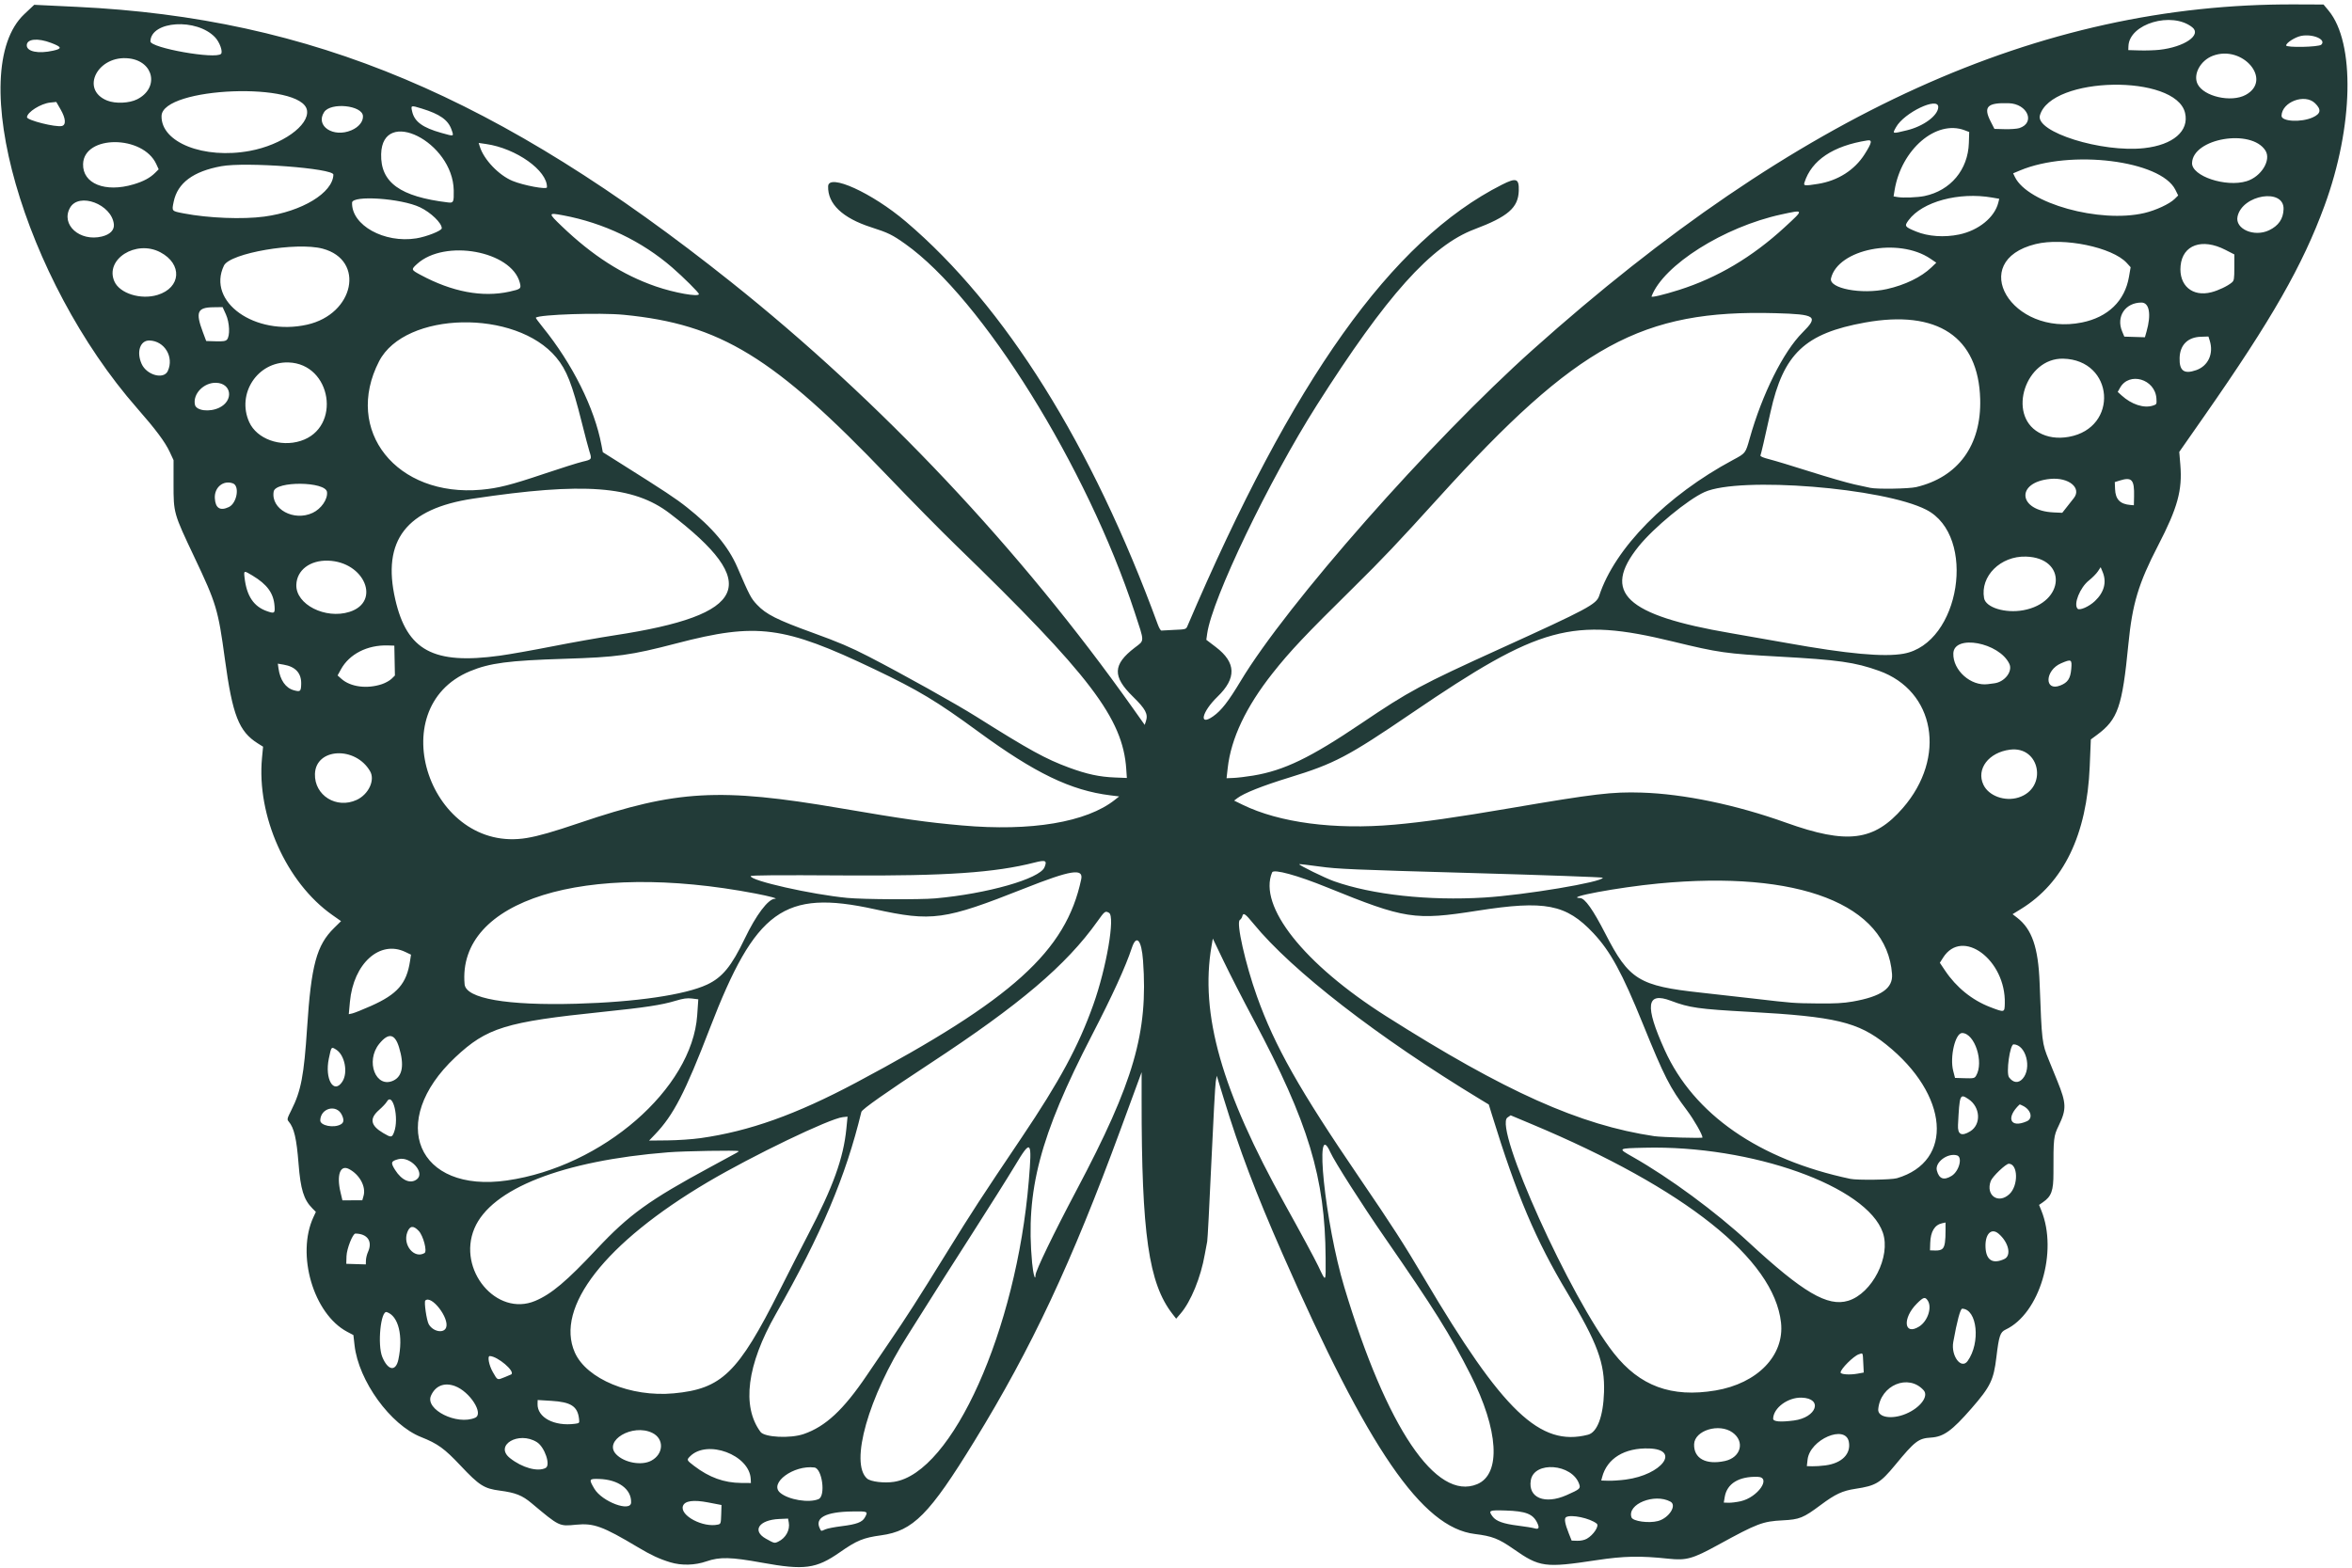 <svg xmlns="http://www.w3.org/2000/svg" width="372" height="248" viewBox="0 0 372 248" fill="none">
  <path d="M106.005 247.144C104.295 246.626 102.985 246.016 100.858 244.746C95.317 241.439 93.902 240.925 91.107 241.202C88.429 241.468 88.484 241.495 84.083 237.805C82.585 236.549 81.552 236.14 79.04 235.806C76.554 235.476 75.805 234.997 72.829 231.84C70.284 229.139 69.24 228.385 66.587 227.33C61.754 225.409 56.718 218.455 56.078 212.819L55.894 211.2L54.921 210.686C49.585 207.868 46.818 198.45 49.583 192.523L49.959 191.717L49.395 191.148C48.04 189.782 47.535 188.144 47.22 184.096C46.91 180.113 46.515 178.423 45.656 177.415C45.375 177.086 45.406 176.956 46.094 175.589C47.618 172.557 48.077 170.149 48.572 162.592C49.22 152.679 50.071 149.528 52.829 146.815L53.942 145.719L52.559 144.747C45.295 139.636 40.57 129.072 41.441 119.888L41.609 118.123L40.786 117.608C37.777 115.721 36.774 113.156 35.567 104.258C34.504 96.421 34.227 95.495 30.742 88.14C27.452 81.195 27.445 81.171 27.448 76.557L27.45 72.794L26.845 71.494C26.118 69.928 24.629 67.93 21.715 64.61C3.782 44.176 -5.665 11.199 3.845 2.236L5.411 0.76L12.212 1.087C49.337 2.869 78.798 15.268 115.625 44.611C139.317 63.488 161.34 86.852 179.197 112.058L181.051 114.673L181.243 114.094C181.617 112.963 181.195 112.165 179.176 110.19C175.924 107.007 175.995 105.132 179.468 102.464C181.055 101.245 181.055 101.71 179.469 96.876C171.915 73.844 155.327 47.206 143.172 38.584C141.13 37.136 140.486 36.821 137.796 35.956C133.251 34.495 130.895 32.251 130.98 29.466C131.045 27.376 137.916 30.502 143.28 35.06C158.977 48.399 172.713 70.376 183.131 98.813C183.327 99.35 183.58 99.772 183.693 99.752C183.806 99.731 184.727 99.682 185.74 99.642C187.493 99.573 187.593 99.546 187.794 99.073C204.454 60.035 220.132 38.023 237.552 29.217C239.831 28.065 240.273 28.226 240.213 30.186C240.131 32.861 238.504 34.273 233.202 36.27C226.371 38.844 219.278 46.761 208.28 64.082C200.668 76.07 191.705 94.75 190.933 100.232L190.795 101.214L192.303 102.363C195.514 104.809 195.599 107.277 192.574 110.205C190.063 112.636 189.544 114.964 191.882 113.312C193.176 112.397 194.27 110.992 196.241 107.714C203.551 95.555 226.328 69.721 242.452 55.301C284.304 17.874 322.565 0.534 362.95 0.697L367.499 0.715L368.299 1.679C372.515 6.767 372.241 20.024 367.661 32.521C364.183 42.01 359.324 50.519 348.674 65.768L344.68 71.487L344.849 73.531C345.182 77.561 344.422 80.323 341.333 86.293C338.224 92.303 337.255 95.521 336.632 101.901C335.667 111.804 334.975 113.807 331.679 116.246L330.694 116.975L330.517 121.257C330.073 132.023 326.387 139.66 319.631 143.809L318.315 144.618L319.027 145.167C321.382 146.983 322.383 149.881 322.592 155.497C322.941 164.839 322.964 165.035 324.045 167.684C324.377 168.498 324.985 169.993 325.397 171.007C326.836 174.547 326.864 175.475 325.612 178.07C324.802 179.748 324.77 180.034 324.78 185.57C324.786 188.373 324.464 189.261 323.105 190.196L322.504 190.61L322.86 191.485C325.517 198.014 322.586 207.807 317.218 210.334C316.35 210.743 316.158 211.319 315.751 214.729C315.325 218.303 314.802 219.376 311.819 222.798C308.724 226.348 307.414 227.292 305.406 227.418C303.424 227.542 302.874 227.964 299.72 231.788C297.392 234.609 296.679 235.036 293.474 235.519C291.398 235.833 290.287 236.351 287.955 238.09C285.215 240.135 284.619 240.376 281.953 240.51C278.796 240.669 277.931 240.998 271.745 244.391C267.707 246.605 266.724 246.88 263.909 246.581C259.41 246.102 256.839 246.154 252.493 246.813C244.35 248.048 243.522 247.937 239.401 245.057C237.036 243.405 236.014 243.008 233.256 242.669C224.912 241.642 216.448 229.31 202.862 198.386C198.573 188.624 196.048 181.951 193.539 173.75L192.448 170.182L192.287 171.106C192.199 171.614 191.884 177.407 191.588 183.977C191.292 190.548 190.998 196.14 190.935 196.403C190.872 196.667 190.702 197.573 190.557 198.418C189.932 202.052 188.357 205.907 186.719 207.807L186.027 208.611L185.446 207.865C181.676 203.019 180.551 195.205 180.561 173.924L180.563 169.614L177.243 178.646C169.464 199.806 163.18 213.207 154.107 227.992C146.993 239.584 144.413 242.188 139.362 242.878C136.55 243.261 135.522 243.683 132.836 245.559C129.079 248.18 127.227 248.428 120.508 247.206C115.608 246.315 113.831 246.272 111.751 246.994C109.913 247.633 107.797 247.689 106.007 247.146L106.005 247.144ZM123.086 243.88C124.286 243.309 124.981 242.036 124.753 240.826L124.642 240.233L123.234 240.296C120.038 240.438 118.887 242.156 121.143 243.416C122.467 244.155 122.494 244.162 123.086 243.88ZM130.548 241.933C130.862 241.793 132.024 241.567 133.132 241.431C135.473 241.142 136.369 240.807 136.784 240.064C137.33 239.084 137.291 239.066 134.726 239.107C130.581 239.172 128.827 240.108 129.67 241.804C129.895 242.256 129.841 242.248 130.548 241.933ZM113.585 241.174C113.992 241.079 114.027 240.964 114.069 239.578L114.115 238.084L112 237.677C109.662 237.228 108.306 237.418 108.018 238.235C107.484 239.75 111.23 241.727 113.585 241.174ZM250.982 243.418C252.034 242.821 252.976 241.381 252.544 241.031C251.482 240.169 248.495 239.534 247.702 240.001C247.368 240.198 247.504 241.022 248.129 242.59L248.578 243.716L249.47 243.743C250.009 243.76 250.608 243.631 250.982 243.418L250.982 243.418ZM99.819 237.682C99.884 235.579 97.814 234.057 94.761 233.963C93.148 233.913 93.109 233.991 94.003 235.506C95.218 237.565 99.77 239.268 99.819 237.682ZM243.135 240.907C242.457 239.494 241.326 239.054 238.112 238.955C235.51 238.875 235.362 238.944 236.073 239.905C236.619 240.644 237.78 241.061 240.085 241.348C241.219 241.489 242.399 241.681 242.706 241.774C243.384 241.981 243.519 241.708 243.135 240.907ZM129.469 237.148C130.62 236.651 130.04 232.304 128.802 232.149C125.517 231.735 121.61 234.614 123.385 236.14C124.69 237.26 127.957 237.802 129.469 237.148ZM262.229 240.619C263.966 240.158 265.269 238.134 264.204 237.553C261.684 236.179 257.31 237.945 258.043 240.041C258.259 240.658 260.775 241.006 262.229 240.619ZM118.737 233.965C118.552 230.153 111.854 227.656 109.141 230.388C108.575 230.958 108.589 230.988 109.81 231.919C112.181 233.728 114.528 234.575 117.221 234.594L118.767 234.605L118.737 233.965ZM141.401 234.417C150.624 233.008 160.749 210.41 162.714 186.85C163.26 180.31 163.088 180.121 160.519 184.419C159.538 186.06 156.387 191.065 153.518 195.54C150.649 200.015 147.725 204.614 147.02 205.76C146.315 206.905 144.756 209.379 143.555 211.257C137.349 220.964 134.373 231.463 137.137 233.899C137.704 234.399 139.832 234.658 141.401 234.418L141.401 234.417ZM86.306 232.219C87.125 231.782 86.149 228.913 84.92 228.142C82.03 226.331 78.119 228.647 80.66 230.665C82.59 232.197 85.069 232.88 86.306 232.219ZM247.787 236.519C249.891 235.585 250.011 235.479 249.769 234.774C248.659 231.548 242.63 231.079 242.116 234.178C241.657 236.948 244.333 238.052 247.787 236.519ZM275.316 237.487C278.032 236.872 280.238 233.686 277.989 233.625C275.021 233.545 273.147 234.692 272.79 236.808L272.639 237.703L273.397 237.726C273.814 237.739 274.678 237.631 275.316 237.487ZM102.999 231.077C104.981 230.023 105.079 227.613 103.177 226.68C100.051 225.145 95.375 227.92 97.462 230.071C98.75 231.399 101.467 231.892 102.999 231.077ZM233.636 234.786C237.453 233.195 237.033 226.216 232.594 217.48C229.331 211.057 226.861 207.108 219.05 195.821C215.418 190.574 211.072 183.76 210.403 182.265C207.807 176.466 209.579 193.519 212.623 203.632C219.326 225.901 227.144 237.493 233.634 234.788L233.636 234.786ZM257.139 234.06C262.878 233.299 265.865 229.293 260.809 229.138C256.936 229.019 254.17 230.715 253.397 233.685L253.259 234.212L254.374 234.246C254.987 234.265 256.231 234.181 257.139 234.061L257.139 234.06ZM127.125 226.855C130.57 225.666 133.397 223.038 137.077 217.6C137.847 216.462 139.405 214.169 140.538 212.506C143.511 208.144 145.024 205.784 149.819 198.03C153.826 191.549 155.121 189.56 161.579 179.965C167.61 171.003 170.578 165.503 172.911 158.969C175.005 153.103 176.399 144.978 175.409 144.41C174.809 144.065 174.736 144.119 173.564 145.765C168.619 152.707 161.324 158.902 147.108 168.233C140.139 172.807 136.337 175.487 136.239 175.894C133.76 186.144 129.939 195.171 122.691 207.905C118.137 215.904 117.288 222.469 120.284 226.519C120.927 227.389 124.998 227.589 127.126 226.855L127.125 226.855ZM288.702 231.82C291.311 231.48 292.78 230.006 292.42 228.091C291.892 225.281 286.257 227.708 285.892 230.903L285.775 231.933L286.62 231.957C287.085 231.971 288.021 231.908 288.702 231.82L288.702 231.82ZM272.821 231.121C275.351 230.568 276.021 228.049 274.021 226.612C271.901 225.09 268.013 226.281 267.946 228.474C267.876 230.721 269.822 231.777 272.821 231.121L272.821 231.121ZM90.952 225.234C91.646 225.141 91.662 225.12 91.58 224.435C91.345 222.468 90.306 221.795 87.212 221.606L85.041 221.473L85.022 222.078C84.956 224.236 87.657 225.674 90.952 225.234ZM75.149 224.281C76.573 223.665 74.314 220.133 71.942 219.265C70.264 218.65 68.851 219.224 68.162 220.799C67.205 222.988 72.283 225.519 75.149 224.281ZM251.169 226.963C252.625 226.588 253.58 224.045 253.697 220.229C253.838 215.64 252.678 212.496 247.9 204.524C242.9 196.182 239.873 189.034 235.979 176.376L235.471 174.727L234.143 173.922C217.941 164.103 204.348 153.575 198.271 146.14C196.939 144.51 196.631 144.308 196.482 144.967C196.437 145.167 196.261 145.425 196.09 145.541C195.498 145.946 196.963 152.466 198.805 157.623C201.614 165.489 205.51 172.385 215.052 186.379C220.152 193.858 222.063 196.825 225.233 202.186C237.735 223.329 243.584 228.918 251.168 226.964L251.169 226.963ZM106.543 220.422C114.152 219.718 116.727 217.219 123.297 204.16C124.848 201.077 126.874 197.109 127.799 195.341C131.765 187.761 133.402 183.229 133.864 178.551L134.052 176.646L133.294 176.727C131.213 176.949 119.02 182.816 111.937 187.003C95.71 196.595 87.749 206.802 90.916 213.957C92.773 218.155 99.768 221.049 106.542 220.422L106.543 220.422ZM283.725 224.717C287.35 224.246 288.377 221.207 284.947 221.101C282.781 221.035 280.499 222.716 280.447 224.417C280.432 224.896 281.554 224.999 283.725 224.717L283.725 224.717ZM79.858 217.849C80.383 217.639 80.841 217.444 80.877 217.416C81.491 216.922 78.722 214.569 77.471 214.521C77.052 214.505 77.333 215.99 77.952 217.062C78.719 218.393 78.61 218.348 79.858 217.849ZM301.45 223.658C303.71 222.709 305.091 220.876 304.253 219.939C301.857 217.265 297.427 219.1 297.069 222.916C296.946 224.225 299.194 224.606 301.45 223.658ZM63.009 215.075C63.799 211.333 63.029 208.181 61.175 207.568C60.217 207.251 59.669 212.746 60.467 214.672C61.361 216.827 62.598 217.023 63.009 215.075ZM271.305 219.971C277.979 218.855 282.266 214.413 281.689 209.212C280.577 199.176 266.554 188.017 242.257 177.832L238.929 176.437L238.422 176.79C236.196 178.337 248.383 205.342 255.241 214.058C259.35 219.281 264.373 221.129 271.306 219.969L271.305 219.971ZM70.562 210.004C71.103 208.525 68.244 204.82 67.268 205.736C67.043 205.947 67.475 208.902 67.817 209.494C68.495 210.669 70.202 210.986 70.562 210.004ZM293.8 217.306L294.778 217.128L294.703 215.646C294.615 213.884 294.679 214.008 293.982 214.247C293.158 214.529 291.129 216.556 291.112 217.115C291.102 217.429 292.558 217.532 293.8 217.306ZM311.212 215.3C313.277 212.405 312.725 207.105 310.351 207.026C310.057 207.017 309.528 208.985 308.935 212.296C308.539 214.505 310.209 216.707 311.212 215.3ZM84.639 205.799C87.209 204.719 89.607 202.7 94.403 197.579C99.473 192.163 102.693 189.84 112.376 184.611C117.199 182.006 116.895 182.179 116.788 182.1C116.576 181.946 108.232 182.087 105.68 182.289C88.971 183.609 77.68 188.046 75.032 194.334C72.275 200.879 78.543 208.36 84.639 205.799L84.639 205.799ZM303.542 209.849C304.894 209 305.611 206.828 304.898 205.743C304.48 205.106 304.213 205.181 303.168 206.23C300.851 208.555 301.14 211.36 303.542 209.849ZM57.878 199.372C57.889 199.014 58.038 198.413 58.209 198.038C58.963 196.383 58.118 195.159 56.212 195.145C55.788 195.142 54.841 197.549 54.804 198.723L54.767 199.928L57.858 200.023L57.878 199.372ZM292.323 205.772C296.107 204.615 299.083 198.77 297.802 195.013C295.293 187.656 277.048 181.146 260.11 181.564C255.799 181.671 255.827 181.648 258.27 183.034C264.058 186.317 271.367 191.702 276.579 196.525C285.166 204.471 289.074 206.766 292.323 205.772L292.323 205.772ZM163.781 201.708C163.803 201.003 166.641 195.132 170.29 188.241C179.345 171.145 181.608 163.326 180.788 151.981C180.549 148.677 179.744 147.753 179.016 149.949C178.021 152.95 175.969 157.439 172.679 163.809C164.464 179.714 162.191 188.366 163.239 199.747C163.4 201.493 163.749 202.756 163.781 201.709L163.781 201.708ZM67.146 198.226C67.597 197.959 66.95 195.489 66.227 194.722C65.384 193.827 64.819 193.892 64.424 194.928C63.656 196.942 65.513 199.193 67.146 198.226ZM209.664 198.957C209.587 186.299 206.952 177.589 198.282 161.317C196.643 158.242 194.519 154.095 193.563 152.103L191.823 148.479L191.624 149.631C189.763 160.423 193.192 172.495 203.247 190.553C205.583 194.747 207.943 199.122 208.493 200.275C209.754 202.922 209.688 202.996 209.664 198.957L209.664 198.957ZM317.008 199.174C318.177 198.635 317.704 196.531 316.106 195.167C314.941 194.171 313.93 195.239 314.037 197.353C314.139 199.369 315.188 200.012 317.008 199.174ZM307.255 197.517C307.598 197.162 307.721 196.359 307.715 194.526L307.711 193.395L307.175 193.511C305.986 193.769 305.346 194.831 305.29 196.637L305.254 197.799L306.094 197.825C306.654 197.842 307.041 197.74 307.255 197.517ZM57.504 189.164C57.913 187.706 56.863 185.791 55.179 184.924C53.802 184.216 53.207 185.892 53.861 188.635L54.16 189.89L55.732 189.883L57.304 189.876L57.504 189.164ZM65.932 186.557C67.293 185.499 64.888 182.874 63.014 183.372C61.827 183.687 61.758 183.917 62.498 185.089C63.542 186.744 64.929 187.337 65.932 186.557ZM80.219 186.738C95.281 184.564 109.467 172.231 110.271 160.612L110.445 158.088L109.449 157.961C108.686 157.864 108.075 157.949 106.83 158.324C104.625 158.989 102.062 159.378 95.282 160.079C79.969 161.661 76.994 162.579 72.009 167.258C61.179 177.425 65.972 188.797 80.218 186.74L80.219 186.738ZM317.827 188.89C319.255 187.537 319.187 184.142 317.731 184.097C317.257 184.083 315.121 186.124 314.859 186.841C314.027 189.119 316.085 190.539 317.827 188.89ZM62.323 179.113C63.167 176.916 62.119 172.596 61.159 174.314C61.027 174.55 60.484 175.125 59.952 175.593C58.39 176.965 58.595 178.057 60.638 179.258C61.869 179.982 61.993 179.972 62.323 179.113ZM300.021 186.388C309.095 183.721 308.254 173.176 298.332 165.241C293.873 161.674 290.323 160.825 276.737 160.073C268.577 159.622 267.237 159.433 264.275 158.316C260.384 156.848 260.107 159.06 263.297 166.116C267.892 176.278 278.207 183.437 292.65 186.488C293.747 186.72 299.14 186.647 300.02 186.388L300.021 186.388ZM110.792 180.048C118.506 178.96 125.893 176.324 135.399 171.266C160.167 158.089 168.6 150.471 171.007 139.101C171.386 137.31 169.38 137.633 162.011 140.55C149.338 145.566 147.446 145.828 138.299 143.823C123.981 140.686 119.479 143.944 112.281 162.651C108.354 172.858 106.52 176.409 103.608 179.448L102.665 180.432L105.564 180.404C107.158 180.389 109.512 180.229 110.793 180.048L110.792 180.048ZM308.666 186.024C309.862 185.294 310.453 183.037 309.518 182.772C308.027 182.35 305.998 183.881 306.34 185.171C306.691 186.499 307.44 186.773 308.666 186.024ZM53.917 177.862C54.392 177.586 54.435 177.138 54.062 176.361C53.236 174.638 50.714 175.277 50.654 177.224C50.627 178.076 52.814 178.503 53.917 177.862ZM269.272 179.952C269.264 179.476 267.913 177.117 266.801 175.636C264.103 172.045 263.245 170.362 259.857 162.012C256.554 153.871 254.709 150.489 252.01 147.618C247.695 143.029 244.379 142.389 233.643 144.073C223.737 145.627 222.229 145.393 209.95 140.399C205.185 138.461 201.442 137.437 201.203 138.005C198.961 143.34 206.21 152.494 219.207 160.739C238.085 172.715 249.863 177.987 261.646 179.736C262.813 179.909 269.273 180.092 269.271 179.952L269.272 179.952ZM54.146 171.109C55.076 169.687 54.536 166.898 53.164 166.041C52.395 165.561 52.413 165.538 52.011 167.454C51.33 170.695 52.786 173.189 54.146 171.109ZM311.606 178.975C313.386 177.888 313.236 175.125 311.329 173.866C309.982 172.977 309.931 173.104 309.684 177.964C309.606 179.479 310.237 179.811 311.606 178.975ZM62.237 170.934C63.663 170.253 63.963 168.459 63.114 165.679C62.452 163.509 61.446 163.328 59.989 165.117C57.746 167.871 59.444 172.268 62.237 170.934ZM320.565 177.382C321.545 176.951 321.277 175.665 320.067 174.993C319.745 174.814 319.452 174.695 319.417 174.728C317.2 176.83 317.939 178.536 320.565 177.382ZM319.902 170.656C321.4 168.986 320.433 165.27 318.484 165.21C317.89 165.192 317.259 169.763 317.762 170.434C318.425 171.317 319.233 171.401 319.902 170.656ZM312.537 170.189C313.82 168.058 312.345 163.481 310.354 163.417C309.261 163.382 308.354 167.193 308.927 169.412L309.213 170.521L310.747 170.568C312.136 170.611 312.304 170.575 312.537 170.189ZM58.661 159.142C62.853 157.28 64.309 155.61 64.852 152.039L65.006 151.023L64.115 150.597C60.07 148.66 55.903 152.412 55.343 158.493L55.164 160.441L55.727 160.318C56.038 160.25 57.357 159.721 58.661 159.142ZM91.147 158.786C100.555 158.525 108.366 157.38 111.835 155.755C114.25 154.623 115.7 152.853 117.794 148.48C119.584 144.743 121.5 142.205 122.545 142.185C123.177 142.173 121.768 141.787 119.514 141.355C92.392 136.16 72.297 142.423 73.483 155.703C73.684 157.964 80.145 159.092 91.147 158.786ZM317.086 158.751C317.272 151.839 310.352 146.703 307.32 151.503L306.812 152.307L307.641 153.544C309.423 156.206 311.927 158.229 314.796 159.326C317.06 160.191 317.048 160.195 317.086 158.751ZM293.025 158.441C297.539 157.649 299.412 156.343 299.251 154.1C298.459 143.059 284.494 137.643 262.289 139.766C255.977 140.369 247.285 141.985 249.917 142.067C250.673 142.09 251.959 143.906 253.901 147.689C257.65 154.996 259.22 155.967 268.994 157.028C271.061 157.252 274.79 157.672 277.28 157.961C283.716 158.708 283.567 158.696 287.505 158.741C290.159 158.772 291.582 158.695 293.025 158.441L293.025 158.441ZM147.92 142.12C156.117 141.393 164.439 139.025 165.197 137.205C165.647 136.126 165.386 136.001 163.626 136.451C157.377 138.051 149.565 138.587 133.915 138.491C122.67 138.422 118.737 138.451 118.732 138.603C118.71 139.328 128.352 141.501 133.999 142.043C136.523 142.286 145.494 142.335 147.919 142.12L147.92 142.12ZM234.748 141.988C241.133 141.599 253.483 139.534 253.504 138.852C253.507 138.764 244.141 138.428 232.691 138.105C213.896 137.575 211.566 137.476 208.716 137.081C206.979 136.84 205.527 136.672 205.49 136.707C205.354 136.834 209.554 138.896 210.978 139.401C217.029 141.548 225.979 142.522 234.746 141.988L234.748 141.988ZM83.339 132.562C85.203 132.249 87.451 131.604 91.728 130.156C107.03 124.974 113.829 124.594 132.89 127.853C143.107 129.599 146.456 130.074 152.143 130.58C163.06 131.552 171.856 130.08 176.33 126.531L177.012 125.991L175.603 125.816C169.363 125.043 163.699 122.309 154.726 115.739C148.145 110.919 145.287 109.201 138.297 105.863C123.945 99.009 119.718 98.457 106.986 101.78C99.756 103.666 97.625 103.959 89.239 104.22C80.45 104.494 77.466 104.886 74.35 106.177C60.198 112.04 68.065 135.131 83.339 132.563L83.339 132.562ZM56.405 126.544C58.287 125.68 59.352 123.419 58.54 122.013C56.221 117.998 49.935 118.305 49.813 122.439C49.713 125.832 53.212 128.011 56.405 126.544ZM220.503 130.461C225.09 130.055 230.268 129.317 239.016 127.823C252.195 125.572 254.984 125.242 259.631 125.385C266.318 125.591 274.583 127.311 282.476 130.14C292.154 133.608 296.402 133.073 300.969 127.813C307.908 119.821 306.065 109.284 297.175 106.113C293.373 104.757 290.785 104.39 281.362 103.871C272.963 103.408 271.845 103.25 264.613 101.491C248.639 97.608 243.606 98.983 223.368 112.759C213.153 119.713 211.081 120.803 203.909 123.004C199.689 124.299 196.736 125.473 195.687 126.273L195.192 126.651L196.526 127.303C202.342 130.145 211.068 131.295 220.503 130.46L220.503 130.461ZM178.134 121.67C177.585 113.624 172.439 106.861 151.183 86.253C148.81 83.952 144.003 79.072 140.499 75.407C122.379 56.449 113.937 51.283 98.646 49.798C94.913 49.435 85.322 49.749 84.741 50.253C84.703 50.286 85.195 50.961 85.836 51.752C90.547 57.566 94.031 64.56 95.129 70.405L95.341 71.535L98.105 73.276C105.238 77.766 106.813 78.809 108.637 80.249C112.653 83.421 115.194 86.438 116.612 89.721C118.586 94.288 118.773 94.644 119.739 95.669C121.168 97.186 122.907 98.059 128.618 100.128C132.583 101.564 134.553 102.403 137.331 103.835C142.713 106.609 151.2 111.347 154.413 113.369C162.796 118.646 165.39 120.072 169.088 121.434C171.912 122.473 173.877 122.897 176.325 122.995L178.228 123.071L178.132 121.669L178.134 121.67ZM198.207 122.693C203.094 121.883 207.234 119.883 215.293 114.444C222.912 109.3 224.701 108.339 237.315 102.604C251.111 96.332 252.494 95.591 252.931 94.253C255.385 86.727 263.61 78.376 274.107 72.754C276.09 71.693 276.076 71.71 276.732 69.375C278.702 62.362 282.06 55.628 285.095 52.6C287.669 50.032 287.236 49.722 280.831 49.544C259.701 48.958 249.422 54.582 227.598 78.668C221.074 85.868 218.643 88.434 214.119 92.894C206.418 100.486 204.046 103 201.285 106.492C197.075 111.817 194.704 116.821 194.18 121.485L193.997 123.111L195.135 123.063C195.76 123.037 197.143 122.87 198.207 122.694L198.207 122.693ZM319.266 126.156C323.911 124.68 322.697 117.97 317.899 118.593C314.521 119.033 312.532 121.666 313.705 124.147C314.543 125.918 317.104 126.843 319.266 126.156ZM47.638 108.2C47.683 106.494 46.74 105.458 44.853 105.141L43.942 104.987L44.047 105.742C44.301 107.58 45.177 108.834 46.451 109.189C47.504 109.481 47.606 109.396 47.638 108.2ZM60.416 108.227C60.961 108.045 61.643 107.663 61.934 107.379L62.461 106.862L62.415 104.5L62.369 102.137L61.345 102.106C58.104 102.006 55.248 103.464 53.916 105.899L53.395 106.85L53.993 107.384C55.437 108.675 58.053 109.018 60.416 108.227ZM79.042 103.726C80.572 103.515 84.32 102.851 87.369 102.25C90.419 101.649 94.837 100.864 97.188 100.505C118.322 97.282 120.542 92.371 105.913 81.204C100.194 76.838 92.354 76.252 74.829 78.882C64.254 80.469 60.378 85.487 62.517 94.823C64.371 102.917 68.553 105.17 79.041 103.725L79.042 103.726ZM315.426 108.097C317.07 107.886 318.368 106.206 317.805 105.016C316.204 101.632 309.039 100.303 308.945 103.372C308.863 106.038 311.724 108.585 314.403 108.23C314.563 108.209 315.024 108.149 315.426 108.097ZM325.86 108.442C327.036 107.984 327.462 107.348 327.593 105.856C327.73 104.287 327.628 104.227 325.995 104.926C323.422 106.026 323.291 109.442 325.86 108.442ZM43.422 95.866C43.276 93.848 42.267 92.455 39.936 91.053C38.573 90.233 38.555 90.237 38.674 91.326C38.997 94.287 40.135 95.981 42.29 96.708C43.415 97.088 43.506 97.021 43.422 95.866ZM55.282 96.793C60.305 95.196 57.655 88.871 51.889 88.693C49.023 88.605 46.939 90.194 46.868 92.524C46.772 95.623 51.467 98.005 55.282 96.793ZM301.085 103.409C310.039 101.802 312.725 84.784 304.678 80.644C297.909 77.161 275.161 75.342 269.595 77.84C266.951 79.026 261.547 83.482 259.171 86.434C253.288 93.746 257.069 97.307 273.742 100.161C276.07 100.559 280.051 101.258 282.589 101.714C292.203 103.443 297.962 103.971 301.086 103.41L301.085 103.409ZM320.004 96.538C326.619 95.334 326.971 88.24 320.426 88.05C316.41 87.934 313.178 91.147 313.809 94.628C314.078 96.109 317.152 97.057 320.004 96.538ZM331.334 95.091C332.798 93.709 333.23 92.1 332.567 90.496L332.248 89.725L331.808 90.389C331.566 90.754 330.928 91.401 330.391 91.825C328.982 92.938 327.92 95.576 328.593 96.29C328.908 96.624 330.404 95.969 331.334 95.091ZM49.455 81.13C50.809 80.492 51.849 78.982 51.722 77.84C51.533 76.152 43.581 76.07 43.287 77.753C42.804 80.526 46.474 82.536 49.455 81.13L49.455 81.13ZM36.199 80.21C37.48 79.598 37.941 76.869 36.832 76.466C35.325 75.917 33.889 77.093 33.978 78.803C34.061 80.392 34.816 80.871 36.199 80.21ZM76.137 77.47C78.799 77.23 80.801 76.723 85.985 74.977C88.677 74.07 91.467 73.191 92.184 73.024C93.609 72.692 93.629 72.662 93.227 71.418C93.075 70.949 92.53 68.884 92.016 66.83C90.485 60.721 89.63 58.542 87.986 56.559C81.603 48.857 64.049 49.227 59.96 57.149C54.301 68.11 62.717 78.683 76.137 77.47ZM326.865 80.244C327.246 79.76 327.761 79.106 328.01 78.789C329.268 77.19 327.198 75.493 324.312 75.757C318.739 76.268 319.164 80.805 324.809 81.061L326.172 81.123L326.865 80.244ZM337.531 78.53C337.592 75.863 337.178 75.413 335.232 76.028L334.481 76.265L334.526 77.376C334.591 79.004 335.321 79.753 336.968 79.885L337.499 79.928L337.531 78.53ZM47.551 69.75C54.06 67.681 52.486 57.548 45.624 57.337C40.737 57.187 37.386 62.287 39.42 66.781C40.619 69.43 44.313 70.779 47.551 69.75L47.551 69.75ZM303.069 77.055C309.707 75.487 313.387 70.438 313.194 63.164C312.933 53.285 306.439 48.957 294.975 51.023C285.468 52.736 282.069 55.956 280.031 65.18C279.084 69.467 278.544 71.796 278.441 72.043C278.376 72.196 278.844 72.4 279.843 72.653C280.668 72.861 283.583 73.743 286.321 74.613C289.059 75.483 292.208 76.392 293.317 76.633C294.426 76.874 295.55 77.118 295.814 77.175C296.891 77.407 301.929 77.324 303.069 77.055L303.069 77.055ZM34.677 64.497C36.993 63.387 36.645 60.629 34.179 60.556C32.225 60.497 30.461 62.329 30.833 64.03C31.041 64.977 33.143 65.233 34.677 64.497ZM327.219 69.106C335.171 67.678 334.385 56.926 326.315 56.74C320.393 56.604 317.429 65.555 322.45 68.414C323.814 69.191 325.436 69.426 327.219 69.106ZM26.544 58.686C27.549 56.479 26.034 53.948 23.66 53.866C22.172 53.815 21.545 55.655 22.4 57.565C23.2 59.352 25.907 60.084 26.544 58.686ZM340.489 64.171C341.11 63.976 341.125 63.947 341.066 63.039C340.865 59.957 336.76 58.753 335.309 61.35L334.946 62L335.562 62.558C337.141 63.986 339.067 64.617 340.489 64.171ZM35.896 53.728C36.408 53.149 36.32 51.03 35.729 49.729L35.209 48.584L33.704 48.606C31.206 48.642 30.902 49.378 32.083 52.531L32.613 53.946L34.117 53.992C35.28 54.028 35.683 53.968 35.896 53.728ZM48.558 51.362C56.038 49.697 57.802 41.149 51.039 39.339C46.898 38.231 36.371 40.035 35.419 42.017C32.664 47.748 40.323 53.196 48.558 51.362ZM347.353 58.557C349.262 57.887 350.149 55.946 349.494 53.87L349.294 53.235L348.086 53.274C346.025 53.342 344.797 54.564 344.734 56.609C344.671 58.661 345.435 59.23 347.353 58.557ZM24.921 46.655C28.648 45.515 28.89 41.768 25.358 39.907C21.508 37.878 16.556 41.014 18.088 44.51C18.926 46.422 22.263 47.469 24.921 46.655ZM80.58 46.136C82.378 45.738 82.467 45.66 82.212 44.704C80.873 39.687 70.337 37.775 65.968 41.756C64.999 42.639 65.01 42.675 66.505 43.481C71.495 46.176 76.301 47.082 80.58 46.136ZM110.548 46.523C110.555 46.306 108.082 43.846 106.327 42.323C101.51 38.144 95.498 35.267 89.067 34.065C86.668 33.616 86.66 33.686 88.85 35.785C93.721 40.454 98.464 43.492 103.721 45.309C106.65 46.322 110.533 47.013 110.548 46.523ZM339.5 52.465C340.278 49.738 339.953 47.865 338.701 47.865C336.148 47.864 334.662 50.078 335.642 52.422L335.99 53.253L339.247 53.353L339.5 52.465ZM329.293 51.013C333.411 50.177 336.065 47.606 336.721 43.816L336.989 42.271L336.374 41.597C334.108 39.115 326.389 37.517 321.957 38.611C311.032 41.307 318.115 53.281 329.293 51.013ZM265.56 45.866C271.635 43.938 277.151 40.664 282.28 35.939C285.369 33.093 285.381 33.137 281.747 33.923C272.661 35.891 263.073 41.946 261.212 46.893C261.132 47.108 263.145 46.632 265.56 45.866ZM16.121 37.414C17.407 37.099 18.103 36.389 18.01 35.484C17.682 32.311 12.476 30.354 11.07 32.875C9.582 35.541 12.619 38.269 16.121 37.414ZM298.421 45.731C301.293 45.091 303.885 43.831 305.478 42.3L306.252 41.557L305.326 40.928C300.274 37.502 290.717 39.385 289.599 44.027C289.216 45.622 294.408 46.624 298.421 45.731ZM65.841 37.708C67.452 37.451 69.858 36.5 69.869 36.114C69.894 35.3 68.148 33.61 66.438 32.795C63.459 31.373 55.722 30.845 55.685 32.061C55.575 35.623 60.775 38.514 65.841 37.708ZM349.765 46.231C350.881 45.943 352.324 45.255 352.99 44.693C353.348 44.391 353.387 44.158 353.389 42.304L353.391 40.25L351.965 39.52C348.281 37.633 345.202 38.733 344.888 42.049C344.593 45.156 346.753 47.009 349.765 46.231L349.765 46.231ZM41.794 34.264C47.77 33.46 52.642 30.504 52.73 27.629C52.761 26.628 38.887 25.581 35.004 26.292C30.553 27.107 28.082 28.949 27.471 31.906C27.156 33.433 27.111 33.382 29.093 33.764C32.949 34.507 38.396 34.722 41.794 34.264ZM71.764 30.117C71.632 22.424 60.477 16.842 60.284 24.373C60.169 28.866 63.281 31.116 70.868 32.026C71.729 32.129 71.796 31.986 71.764 30.117ZM21.119 29.166C22.695 28.697 23.734 28.14 24.552 27.325L25.097 26.783L24.721 25.962C22.603 21.337 13.284 21.321 13.141 25.942C13.045 29.053 16.632 30.502 21.119 29.166ZM309.866 37.096C312.941 36.453 315.478 34.388 316.058 32.056L316.209 31.448L315.091 31.254C309.819 30.337 304.044 31.898 301.873 34.828C301.172 35.775 301.24 35.879 303.058 36.627C304.96 37.41 307.522 37.586 309.866 37.096ZM86.51 29.632C86.591 26.99 81.64 23.468 76.879 22.782L75.707 22.613L75.893 23.205C76.541 25.259 78.888 27.716 81.064 28.618C82.793 29.334 86.498 30.024 86.51 29.632ZM358.874 36.432C360.378 35.717 361.129 34.627 361.177 33.087C361.281 29.716 354.662 30.772 353.897 34.248C353.464 36.215 356.514 37.552 358.874 36.432L358.874 36.432ZM339.172 33.696C340.965 33.276 343.135 32.267 343.937 31.482L344.508 30.922L344.069 30.032C341.776 25.379 327.496 23.6 319.476 26.97L318.405 27.419L318.677 27.985C320.686 32.173 332.102 35.354 339.17 33.696L339.172 33.696ZM39.53 23.866C44.59 22.927 48.936 19.841 48.556 17.457C47.826 12.878 25.679 13.727 25.551 18.338C25.436 22.53 32.238 25.22 39.53 23.866L39.53 23.866ZM304.376 31.012C308.512 30.152 311.272 26.851 311.403 22.607L311.456 20.881L310.739 20.608C306.241 18.896 300.718 23.624 299.653 30.099L299.494 31.068L300.142 31.177C301.015 31.325 303.298 31.235 304.376 31.012ZM287.541 29.089C290.684 28.589 293.327 26.907 294.918 24.397C296.079 22.564 296.172 22.085 295.338 22.216C289.917 23.071 286.518 25.348 285.396 28.877C285.228 29.406 285.428 29.425 287.541 29.089ZM9.784 19.932C10.481 19.768 10.401 18.725 9.583 17.307L8.903 16.128L7.945 16.225C6.458 16.375 4.292 17.74 4.267 18.543C4.252 19.021 8.793 20.164 9.784 19.932ZM55.588 20.604C56.752 20.106 57.46 19.229 57.406 18.353C57.299 16.652 52.304 16.147 51.267 17.732C49.834 19.923 52.71 21.834 55.588 20.604ZM71.418 20.517C70.882 18.977 69.583 18.055 66.703 17.171C64.96 16.636 64.951 16.639 65.2 17.689C65.572 19.26 66.87 20.2 69.809 21.025C71.874 21.604 71.803 21.627 71.418 20.517ZM355.332 28.664C357.647 27.955 359.262 25.326 358.308 23.819C356.08 20.3 346.822 21.869 346.702 25.786C346.638 27.861 352.053 29.667 355.332 28.664ZM21.692 15.709C25.198 13.941 24.375 9.723 20.429 9.243C15.482 8.641 12.601 14.16 16.949 15.908C18.252 16.431 20.439 16.34 21.692 15.709ZM339.137 23.433C343.714 22.926 346.273 20.718 345.596 17.861C344.131 11.685 324.409 12.023 322.637 18.255C321.892 20.874 332.421 24.178 339.137 23.433L339.137 23.433ZM301.606 20.611C304.228 19.977 306.52 18.283 306.561 16.948C306.614 15.219 301.152 17.817 299.881 20.125C299.286 21.206 299.22 21.187 301.606 20.611ZM319.383 20.265C321.969 19.43 320.68 16.417 317.699 16.327C314.3 16.224 313.654 16.883 314.854 19.231L315.447 20.391L317.089 20.433C317.992 20.456 319.025 20.38 319.383 20.265ZM8.41 8.016C9.861 7.691 9.798 7.44 8.102 6.792C5.982 5.981 4.265 6.139 4.234 7.147C4.203 8.16 6.049 8.545 8.41 8.016ZM365.782 18.575C367.081 17.989 367.188 17.331 366.146 16.323C364.534 14.763 360.922 16.118 360.855 18.308C360.826 19.23 363.951 19.4 365.782 18.575ZM34.961 8.517C35.278 8.165 34.741 6.67 34.023 5.908C31.125 2.832 23.889 3.277 23.789 6.537C23.757 7.58 34.145 9.421 34.961 8.517ZM355.187 15.011C359.489 12.669 354.724 7.019 349.974 8.83C348.022 9.574 346.84 11.757 347.568 13.274C348.524 15.266 352.889 16.261 355.186 15.011L355.187 15.011ZM341.55 7.878C345.491 7.441 348.268 5.533 346.735 4.315C343.513 1.756 336.774 3.748 336.641 7.299L336.617 7.926L338.404 7.977C339.387 8.005 340.803 7.96 341.55 7.878L341.55 7.878ZM367.141 7.069C367.993 6.256 365.775 5.302 363.924 5.686C362.987 5.88 361.597 6.771 361.584 7.186C361.573 7.562 366.739 7.453 367.141 7.069Z" fill="#223B38"/>
</svg>